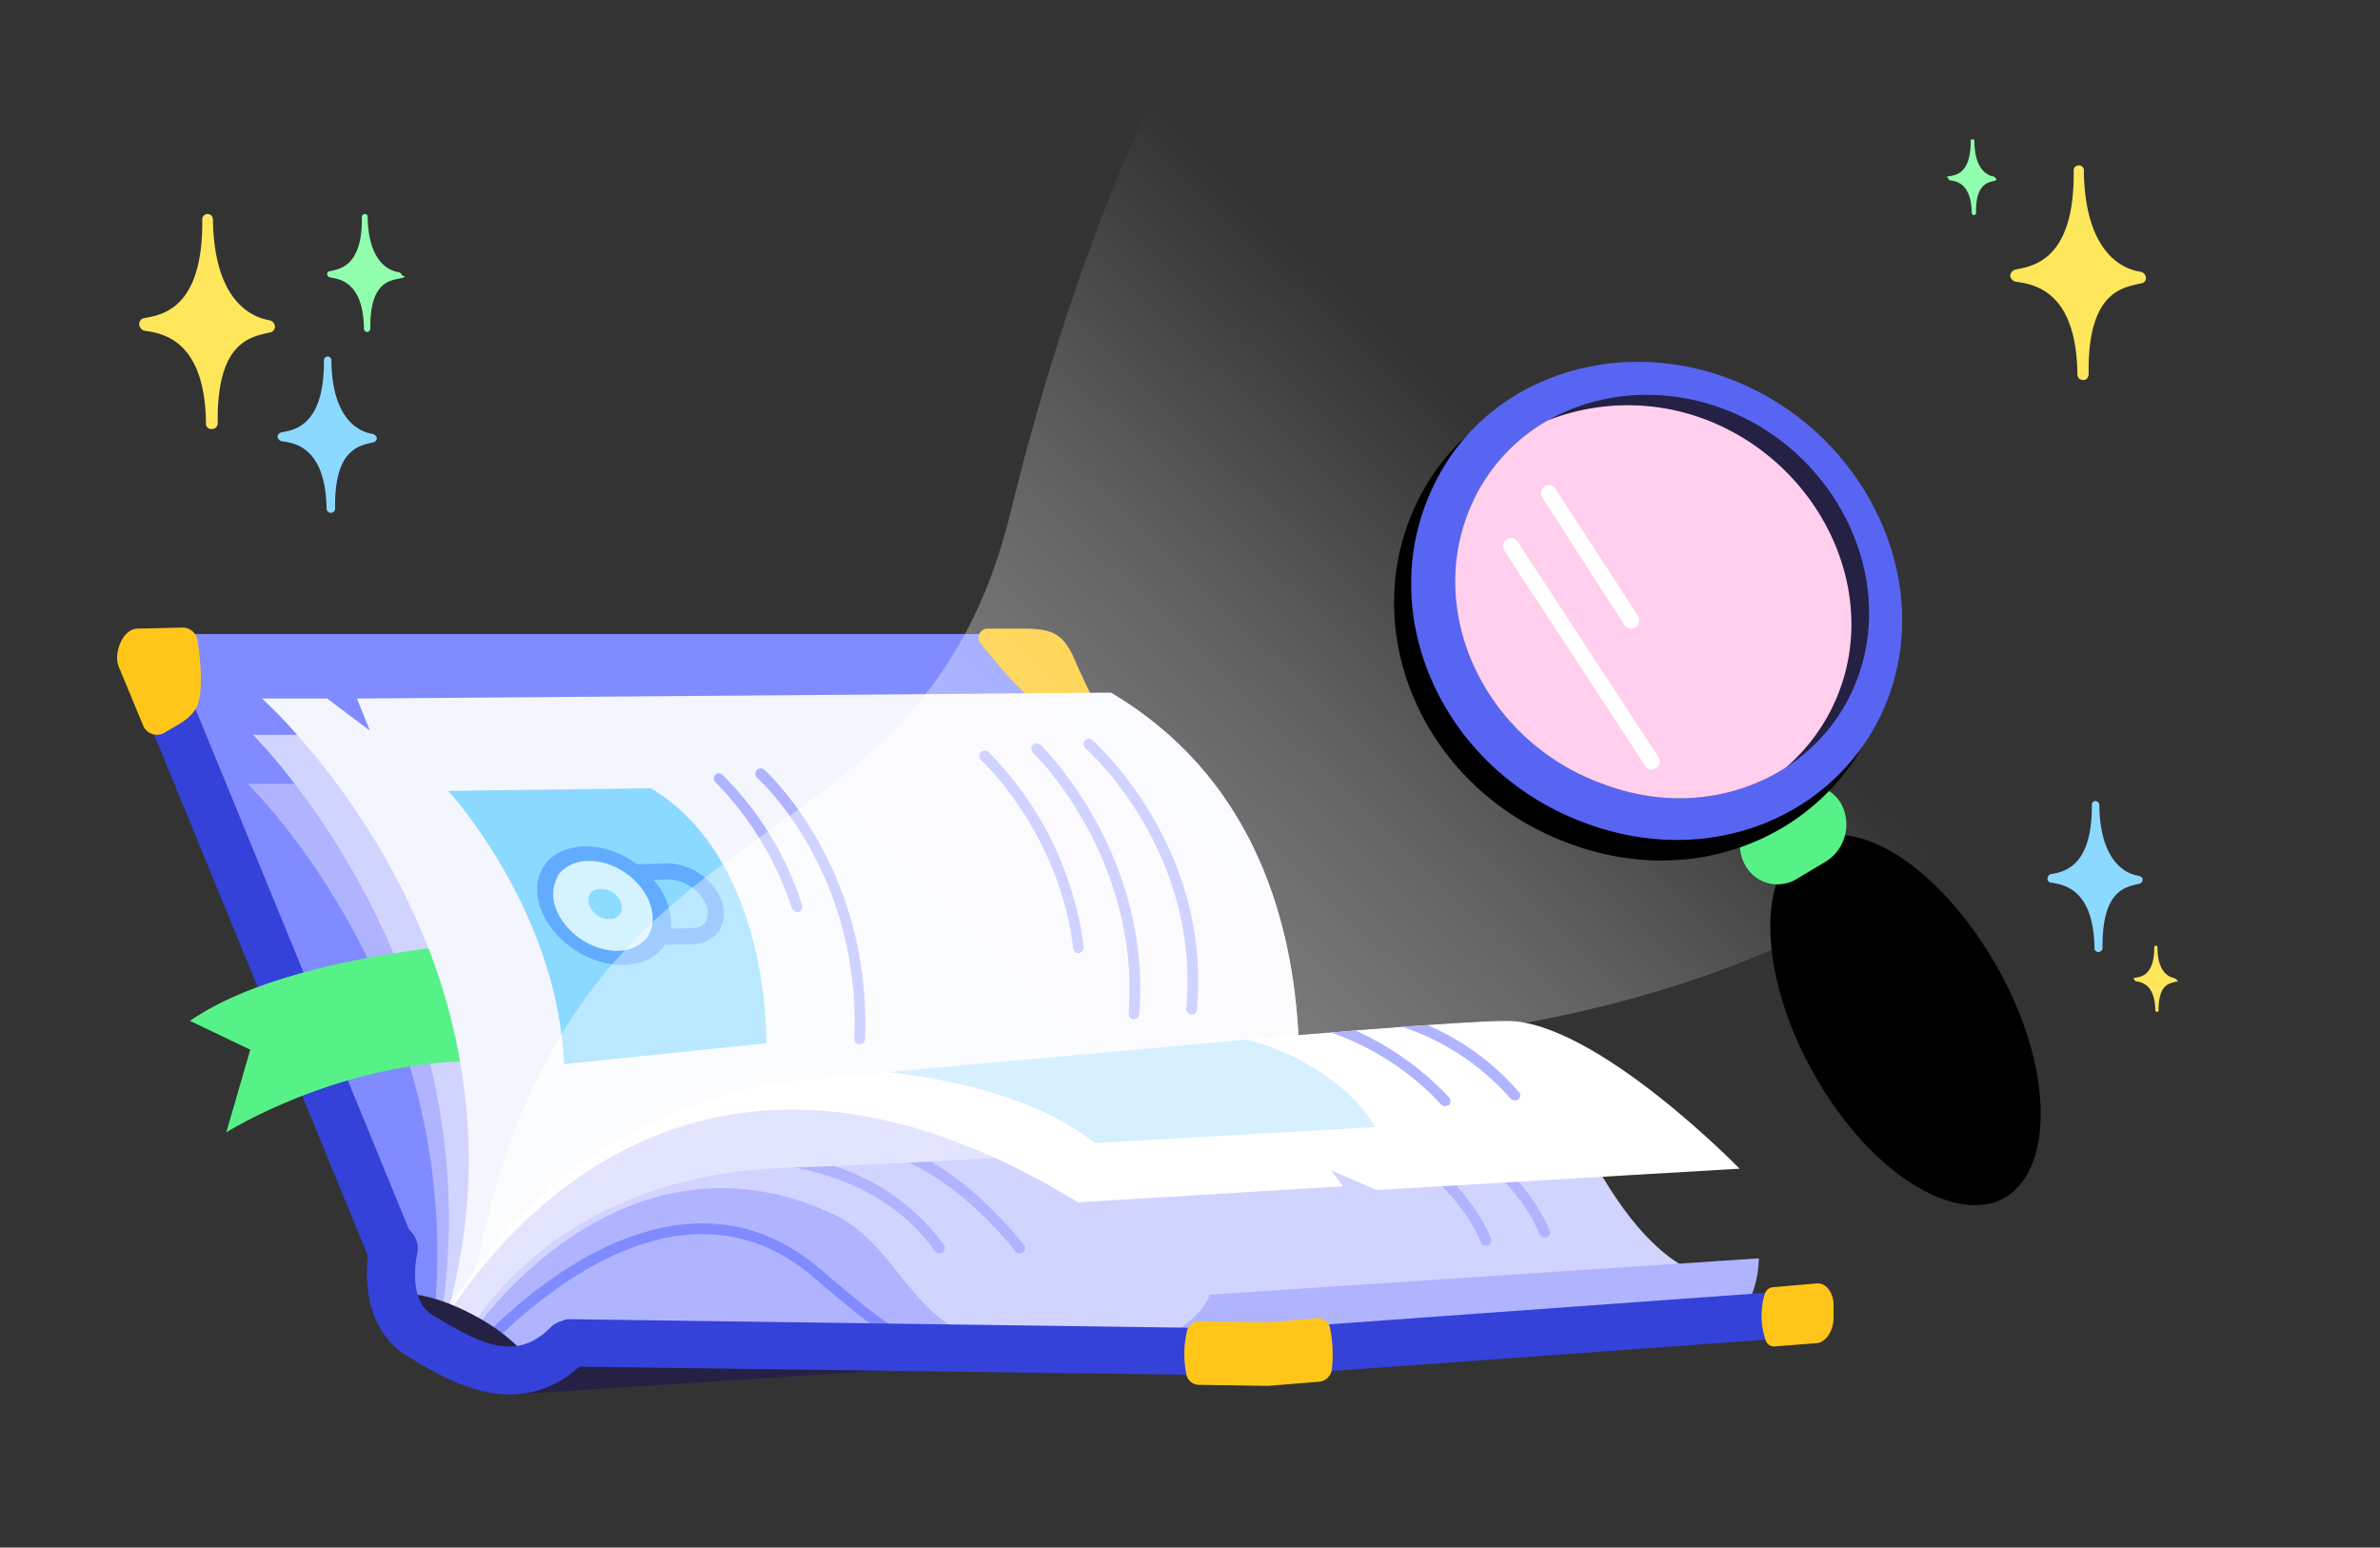 <svg xmlns="http://www.w3.org/2000/svg" xmlns:xlink="http://www.w3.org/1999/xlink" viewBox="0 0 446 290">
  <rect x="0" y="0" width="446" height="290" fill="#333333" stroke="none"/>
  <defs>
    <linearGradient id="linear-gradient" x1="168.01" y1="219.38" x2="483.34" y2="-109.59" gradientUnits="userSpaceOnUse">
      <stop offset="0.08" stop-color="#fff"/>
      <stop offset="0.1" stop-color="#fff" stop-opacity="0.97"/>
      <stop offset="0.15" stop-color="#fff" stop-opacity="0.88"/>
      <stop offset="0.2" stop-color="#fff" stop-opacity="0.74"/>
      <stop offset="0.26" stop-color="#fff" stop-opacity="0.54"/>
      <stop offset="0.32" stop-color="#fff" stop-opacity="0.28"/>
      <stop offset="0.39" stop-color="#fff" stop-opacity="0"/>
    </linearGradient>
  </defs>
  <title>Privacy-Policy-Section-Image</title>
  <g id="Sparkles">
    <path id="_7" data-name="7" d="M50.4,60c-3.8-.7-10.3-4.2-10.5-18.9a1,1,0,0,0-2,0h0c.2,16.7-7.5,17.9-10.8,18.5a1.1,1.1,0,0,0-1,1.1A1.3,1.3,0,0,0,27.2,62c3.6.5,11.2,2,11.4,17.3a1,1,0,0,0,1.1,1.1,1.1,1.1,0,0,0,1.1-1.2c-.2-15.3,6.3-16.1,9.8-16.9a1.1,1.1,0,0,0,.9-1.3A1.3,1.3,0,0,0,50.4,60Z" style="fill: #ffe75c"/>
    <path id="_6" data-name="6" d="M74.7,51c-2.1-.3-5.7-2.3-5.8-10.4a.5.5,0,0,0-.5-.5.6.6,0,0,0-.6.5h0c.2,9.2-4.1,9.8-5.9,10.2a.6.6,0,0,0-.6.5.7.7,0,0,0,.6.7c2,.3,6.2,1.1,6.3,9.6a.6.6,0,0,0,.6.6c.4,0,.6-.3.6-.7-.1-8.4,3.5-8.9,5.4-9.3s.6-.4.5-.7A.9.9,0,0,0,74.7,51Z" style="fill: #91ffad"/>
    <path id="_5" data-name="5" d="M69.8,81.3c-2.8-.4-7.6-3.1-7.7-13.8a.7.7,0,0,0-1.4,0h0c.1,12.2-5.5,13.1-7.9,13.5a1,1,0,0,0-.8.8,1.1,1.1,0,0,0,.8.9c2.7.3,8.2,1.4,8.4,12.6a.8.8,0,1,0,1.6,0c-.2-11.2,4.6-11.8,7.1-12.4a.8.8,0,0,0,.7-.9A1.1,1.1,0,0,0,69.8,81.3Z" style="fill: #8cd9ff"/>
    <path id="_4" data-name="4" d="M400.7,164.1c-2.6-.4-7.2-3-7.3-13.3a.8.8,0,0,0-.7-.7.7.7,0,0,0-.7.7h0c.1,11.7-5.3,12.6-7.7,13a.9.9,0,0,0-.6.8.7.7,0,0,0,.7.8c2.6.4,7.9,1.4,8.1,12.2a.7.7,0,0,0,.7.8.8.8,0,0,0,.8-.8c-.1-10.9,4.4-11.4,6.9-12a.8.8,0,0,0,.6-.9C401.5,164.5,401.2,164.2,400.7,164.1Z" style="fill: #8cd9ff"/>
    <path id="_3" data-name="3" d="M407.5,183.3c-1.2-.2-3.2-1.3-3.2-5.8a.3.3,0,0,0-.3-.3.3.3,0,0,0-.3.3h0c0,5.2-2.4,5.5-3.4,5.7s-.3.2-.3.4a.4.4,0,0,0,.4.3c1.1.2,3.4.7,3.5,5.4a.3.3,0,0,0,.3.3c.2,0,.4-.1.3-.3,0-4.8,2-5,3.1-5.3s.3-.2.3-.4Z" style="fill: #ffe75c"/>
    <path id="_2" data-name="2" d="M373.7,33.1c-1.4-.2-3.7-1.5-3.7-6.7,0-.2-.2-.3-.4-.3s-.3.1-.3.4h0c0,5.9-2.7,6.3-3.9,6.5s-.3.2-.3.4a.4.4,0,0,0,.4.4c1.3.2,3.9.7,4,6.1a.4.4,0,0,0,.4.4.4.4,0,0,0,.4-.4c-.1-5.4,2.2-5.7,3.4-6a.4.4,0,0,0,.4-.4Z" style="fill: #91ffad"/>
    <path id="_1" data-name="1" d="M401,50.9c-3.8-.6-10.3-4.2-10.5-18.9a.9.9,0,0,0-1-1,.9.9,0,0,0-.9,1h0c.2,16.7-7.6,17.9-10.9,18.5a1.4,1.4,0,0,0-1,1.1,1.3,1.3,0,0,0,1.1,1.2c3.7.5,11.3,2,11.5,17.3a1,1,0,0,0,1,1.1c.7.1,1.1-.5,1.1-1.2-.2-15.3,6.3-16.1,9.8-16.9a1,1,0,0,0,.9-1.3A1.3,1.3,0,0,0,401,50.9Z" style="fill: #ffe75c"/>
  </g>
  <g id="Book">
    <g id="Body">
      <polygon id="Spine" points="96.5 261.3 197.7 254.7 113.2 251.5 102.3 255.5 96.5 261.3" style="fill: #242145"/>
      <path id="Back_L" data-name="Back L" d="M260.5,250.7l-56.6-119-3.3-6.9c-2-5.1-3.6-6-9-6H28.7c-5.5,0,2,11.8,4,16.9L76.9,245.9c2,5.1-1.2,1.7,13.5,9.2H248.9C245.1,247.6,262.6,255.8,260.5,250.7Z" style="fill: #808bff"/>
      <path id="Back_Corner" data-name="Back Corner" d="M205.5,132.5l-3.7-7.9c-2.3-5.7-4.1-6.8-10.2-6.8H185a1.7,1.7,0,0,0-1.3,2.7C190,128.1,196.7,137.3,205.5,132.5Z" style="fill: #ffc619"/>
      <path id="Page_3_L" data-name="Page 3 L" d="M46.4,146.9s43.4,41.8,34.3,105.6l157.9-10.9s4.7-61.2-48.6-94.7" style="fill: #b0b4ff"/>
      <path id="Page_2_L" data-name="Page 2 L" d="M47.4,137.7S92,181.8,82.9,245.6l156.7-13.2s4.7-61.2-48.6-94.7" style="fill: #d1d4ff"/>
      <path id="Page_1_L" data-name="Page 1 L" d="M208.2,129.8,66.9,130.9l2.4,6-8-6H49.1s53.6,47.6,34.7,115.4l155.8-13.9S259.8,160.4,208.2,129.8Z" style="fill: #f4f6fd"/>
      <path d="M446,0H226c-12.4,20.4-25.5,50.9-36.7,96.3-17.6,71.3-81.7,48.6-100.1,141.4a86.5,86.5,0,0,1,62.7-35.4c3.1-.3,113.8-11,130.4-11a20.9,20.9,0,0,1,3.4.4c30.2-5.5,80.2-20.6,105-61.9,12.6-21.1,32.5-34,55.3-41.5Z" style="opacity: 0.4;fill: url(#linear-gradient)"/>
      <path id="Page_1_Shadow" data-name="Page 1 Shadow" d="M80,253.5l202.3-39-136.8-9.8S103.2,205.8,80,253.5Z" style="fill: #e3e5ff"/>
      <path id="Page_2" data-name="Page 2" d="M86.8,251.4s14.6-31.2,61-32.6,134.5-8.5,134.5-8.5,13.2,2,18,10.2c14.7,24.6,25.2,16.5,23.9,22-2,8.1-91.5,13.7-91.5,13.7L94.1,255.1Z" style="fill: #d1d4ff"/>
      <g id="Page_2_Content" data-name="Page 2 Content">
        <path d="M175.2,234.5a1.2,1.2,0,0,0,.8.4l.6-.2a1,1,0,0,0,.3-1.4,40.7,40.7,0,0,0-20.6-14.8l-7.3.3C155.5,220,167.6,223.6,175.2,234.5Z" style="fill: #b0b4ff"/>
        <path d="M190.3,234.5a.9.9,0,0,0,.8.4l.6-.2a1,1,0,0,0,.2-1.4c-6.3-7.7-12.2-12.6-17.4-15.6l-4.1.2C176.1,220.6,183,225.5,190.3,234.5Z" style="fill: #b0b4ff"/>
        <path d="M277.5,232.8a1.1,1.1,0,0,0,.9.6h.4a1,1,0,0,0,.6-1.3c-3.3-8.1-11.1-15.1-18.1-20.1l-3.2.2C265.4,217.2,274.1,224.5,277.5,232.8Z" style="fill: #b0b4ff"/>
        <path d="M288.5,231.3a1.3,1.3,0,0,0,.9.6h.4a1,1,0,0,0,.6-1.3c-3.2-7.7-10.4-14.5-17.2-19.4l-3.2.2C277.1,216.2,285.3,223.3,288.5,231.3Z" style="fill: #b0b4ff"/>
      </g>
      <path id="Page_2_Shadow" data-name="Page 2 Shadow" d="M88.9,249.3s27.1-40,66.8-22c14.7,6.7,14.3,24.6,38.6,26.2,28.7,1.9,32.4-10.9,32.4-10.9l102.9-6.8s.1,11.4-8.1,12.7-115.3,8-115.3,8l-100.5-3-8.4,1.2Z" style="fill: #b0b4ff"/>
      <path id="Pages_line" data-name="Pages line" d="M87.3,257.1l-1.5-1.3c.8-1,19.9-24.3,42.6-26.4,9.3-.9,17.8,2,25.3,8.4,15,12.8,16.4,13.1,25.6,15.1l3.8.9-.5,1.9-3.7-.8c-9.5-2.1-11.2-2.5-26.5-15.6-7.1-6.1-15.1-8.7-23.8-7.9C106.8,233.4,87.5,256.8,87.3,257.1Z" style="fill: #808bff"/>
      <path id="Page_1" data-name="Page 1" d="M84.4,244.9l.3.2c9.9-14.7,47.5-62.6,117.3-19.8l49.7-3-2.3-3L258,223l68-4s-27-27.7-43.7-27.7S155,202,151.9,202.3,108.7,204.5,84.4,244.9Z" style="fill: #fff"/>
      <rect id="Back_Rim" data-name="Back Rim" x="46.2" y="114.6" width="9" height="128.35" rx="3.4" transform="translate(-64.1 32.7) rotate(-22.3)" style="fill: #3442d9"/>
      <path id="Tongue" d="M86.2,198.9a111.4,111.4,0,0,0-5.9-21.2c-14.4,1.9-33.3,5.7-44.7,13.6l11.3,5.4-4.5,15.5S61.9,199.9,86.2,198.9Z" style="fill: #57f287"/>
      <path id="Black_Space" data-name="Black Space" d="M88.7,246.4c-7.7-4.1-15-5.2-16.5-2.4l27.7,14.7C101.3,256,96.3,250.4,88.7,246.4Z" style="fill: #242145"/>
      <path id="Front_Rims" data-name="Front Rims" d="M340,241.6,237.5,249h-.2l-130.6-1.8a2.8,2.8,0,0,0-1.3.3,4.8,4.8,0,0,0-2.2,1.2c-6.4,6.6-13.3,3.2-22.3-2.4-4.6-2.8-2.8-11.3-2.7-11.4a4.6,4.6,0,0,0-3.4-5.4,4.5,4.5,0,0,0-5.4,3.3c-1.3,5.5-1.4,16.2,6.9,21.3,4.6,2.8,11.7,7.2,19.3,7.2a18.7,18.7,0,0,0,12.9-5.2l128.6,1.7h.2l102.6-7.4c1.5-.1,2.7-1.7,2.7-3.6v-1.9C342.7,243,341.5,241.5,340,241.6Z" style="fill: #3442d9"/>
      <g id="Corners">
        <path d="M37,120a2.8,2.8,0,0,0-2.8-2.4l-8.4.2c-2.9,0-4.5,4.7-3.6,7l4.6,11.1a2.8,2.8,0,0,0,4.2,1.3c2.3-1.4,4.3-2.2,5.7-4.4S37.7,124.1,37,120Z" style="fill: #ffc619"/>
        <path d="M249.3,249.1a2.4,2.4,0,0,0-2.5-2.1l-9.1.8h-.2l-12.7-.2a2.4,2.4,0,0,0-2.4,2,18.7,18.7,0,0,0-.1,7.8,2.4,2.4,0,0,0,2.3,2.1l12.8.2h.2l9.8-.8a2.7,2.7,0,0,0,2.2-2.4A25.8,25.8,0,0,0,249.3,249.1Z" style="fill: #ffc619"/>
        <path d="M343.6,247.1v-2.5c0-2.4-1.4-4.2-3.1-4.1l-8.2.7a1.8,1.8,0,0,0-1.6,1.3,14.2,14.2,0,0,0,.2,8.7,1.6,1.6,0,0,0,1.7,1.1l7.8-.6C342.1,251.6,343.5,249.5,343.6,247.1Z" style="fill: #ffc619"/>
      </g>
    </g>
    <g id="Top_Content" data-name="Top Content">
      <path id="Square_L" data-name="Square L" d="M84,148.2s20.5,22.3,21.7,51.2l37.9-3.9s.9-34.2-21.6-47.8Z" style="fill: #8cd9ff"/>
      <g id="Lock">
        <path id="Lock-2" data-name="Lock" d="M113.7,177.4a11.3,11.3,0,0,1-9.8-6.8h0a6.4,6.4,0,0,1,.4-5.9,6.1,6.1,0,0,1,4.9-2.5l16.1-.4a11.2,11.2,0,0,1,9.9,6.9,6.5,6.5,0,0,1-.5,5.8,5.8,5.8,0,0,1-4.9,2.4l-15.9.5Zm-7-7.9a8.1,8.1,0,0,0,7.2,4.9l15.9-.5a2.8,2.8,0,0,0,2.4-1.1,3.6,3.6,0,0,0,.2-3.1,8.1,8.1,0,0,0-6.9-4.9h-.1l-16.1.4a3,3,0,0,0-2.5,1.2,3.1,3.1,0,0,0-.1,3.1Z" style="fill: #61acff"/>
        <path id="Body-2" data-name="Body" d="M118.3,180.7c-6.2.9-13.6-3.2-16.5-9.3s-.1-11.8,6.3-12.7,13.8,3.5,16.6,9.6S124.6,179.9,118.3,180.7Z" style="fill: #61acff"/>
        <path id="Back" d="M121.6,168.8c-2-4.7-7.5-8-12.4-7.4a7,7,0,0,0-4.4,2.3,7.3,7.3,0,0,0-.4,7.1c2.1,4.7,7.6,7.9,12.4,7.3a7,7,0,0,0,4.4-2.3C122.5,174,122.7,171.5,121.6,168.8Z" style="fill: #d5f2ff"/>
        <path id="Middle" d="M114.6,172.2a4,4,0,0,1-4.1-2.4c-.7-1.6,0-3,1.7-3.2a4,4,0,0,1,4.1,2.4C116.9,170.6,116.2,172,114.6,172.2Z" style="fill: #8cdcff"/>
      </g>
      <path id="Line_7" data-name="Line 7" d="M135.4,145.2a1,1,0,0,0-1.4,0,1.1,1.1,0,0,0,.1,1.4,60.7,60.7,0,0,1,14.3,23.6,1.2,1.2,0,0,0,1,.7h.3a1,1,0,0,0,.6-1.3A60,60,0,0,0,135.4,145.2Z" style="fill: #b0b4ff"/>
      <path id="Line_6" data-name="Line 6" d="M143.2,144.2a1.1,1.1,0,0,0-1.4.1,1.1,1.1,0,0,0,.1,1.5c.2.1,19.5,17.5,18.2,48.9a1,1,0,0,0,.9,1h.1a1,1,0,0,0,1-.9C163.4,162.4,143.4,144.4,143.2,144.2Z" style="fill: #b0b4ff"/>
      <path id="Line_5" data-name="Line 5" d="M185.2,140.9a1.2,1.2,0,0,0-1.5.1,1.1,1.1,0,0,0,.1,1.4c.2.1,14.8,13.8,17.3,35.3a1,1,0,0,0,1,.9h.1a1.2,1.2,0,0,0,.9-1.1A63.4,63.4,0,0,0,185.2,140.9Z" style="fill: #b0b4ff"/>
      <path id="Line_4" data-name="Line 4" d="M195,139.6a1.1,1.1,0,0,0-1.5,0,1.2,1.2,0,0,0,.1,1.5c.2.1,20.1,19.5,17.9,48.9a1,1,0,0,0,.9,1h.1a1,1,0,0,0,1-1C215.8,159.8,195.2,139.8,195,139.6Z" style="fill: #b0b4ff"/>
      <path id="Line_3" data-name="Line 3" d="M204.7,138.7a.9.9,0,0,0-1.4.1,1,1,0,0,0,.1,1.4c.2.2,21.6,19,18.9,48.9a1,1,0,0,0,.9,1h.1a.9.9,0,0,0,1-.9C227.1,158.4,204.9,138.9,204.7,138.7Z" style="fill: #b0b4ff"/>
      <path id="Light" d="M208.2,129.8l-34.8.3c-26,33-69.6,33.8-84.2,107.6a86.5,86.5,0,0,1,62.7-35.4c2.1-.2,53.3-5.1,91.4-8.3C242.1,171.9,234.5,145.4,208.2,129.8Z" style="fill: #fff;opacity: 0.4"/>
      <path id="Square_R" data-name="Square R" d="M205.2,214.2l52.5-3s-5.5-11.2-24-16.4l-67.3,6.1C177.3,202.1,194.1,205.4,205.2,214.2Z" style="fill: #d7f0ff"/>
      <path id="Line_2" data-name="Line 2" d="M270.1,207a1.1,1.1,0,0,0,.7.3l.7-.2a1.1,1.1,0,0,0,.1-1.4A55,55,0,0,0,254,193.1l-4.5.4A51.3,51.3,0,0,1,270.1,207Z" style="fill: #b0b4ff"/>
      <path id="Line_1" data-name="Line 1" d="M283.1,205.9a1.1,1.1,0,0,0,.8.3c.2,0,.5,0,.6-.2a.9.9,0,0,0,.1-1.4,47.1,47.1,0,0,0-17.1-12.5l-4.8.3A46.3,46.3,0,0,1,283.1,205.9Z" style="fill: #b0b4ff"/>
    </g>
  </g>
  <g id="Magnifying_Glass" data-name="Magnifying Glass">
    <path id="Handle" d="M341.8,204.4c-11.6-18.4-13.4-39.1-4.2-45.8s24.6,2.9,35.3,20.3,12.6,36.8,4.6,44.2S353.2,222.5,341.8,204.4Z"/>
    <path id="Green" d="M329,152.4l4.8-3.7a7.5,7.5,0,0,1,11.1,1.7h0a8.2,8.2,0,0,1-3,11.2l-5.2,3.1a6.9,6.9,0,0,1-9.5-2.3h0A7.6,7.6,0,0,1,329,152.4Z" style="fill: #57f287"/>
    <g id="Head">
      <path id="Rim_Shadow" data-name="Rim Shadow" d="M325.6,75c21.1,9.8,33.2,33.4,27.5,54.9-6.3,23.7-31.9,37.7-58.1,28.5-28-9.7-41.3-40-29.4-64.4C276.3,72.1,303.3,64.7,325.6,75Z"/>
      <path id="Rim" d="M327.7,72.5c20.9,9.8,33,33.1,27.4,54.3-6.1,23.3-31.4,36.9-57.3,27.7-27.5-9.7-40.8-39.6-29.1-63.6C279.1,69.3,305.7,62.1,327.7,72.5Z" style="fill: #5865f2"/>
      <path id="Glass_Shadow" data-name="Glass Shadow" d="M325.8,77.8c18,8.3,28.2,28.4,23.2,46.5-5.4,19.6-26.9,30.6-48.4,22.7S266.7,114,276,94C284.6,75.6,306.9,69.1,325.8,77.8Z" style="fill: #242145"/>
      <path id="Glass" d="M322.2,79.7a41,41,0,0,0-32.2-.9A33.9,33.9,0,0,0,276,94c-9.3,20,1.8,44.8,24.6,53,12.4,4.6,24.8,2.8,34.1-3.2a35.4,35.4,0,0,0,10.9-17.1C350.8,108.4,340.5,88.1,322.2,79.7Z" style="fill: #ffcfed"/>
      <g id="Highlights">
        <path id="Highlights_2" data-name="Highlights 2" d="M309.5,144.2a1.4,1.4,0,0,1-1.2-.7l-26.4-40.3a1.7,1.7,0,0,1,.4-2.1,1.5,1.5,0,0,1,2.1.4l26.4,40.4a1.4,1.4,0,0,1-.4,2Z" style="fill: #fff"/>
        <path id="Highlights_1" data-name="Highlights 1" d="M305.7,117.8a1.5,1.5,0,0,1-1.3-.7L289,93.2a1.6,1.6,0,0,1,.5-2.1,1.5,1.5,0,0,1,2,.5L307,115.5a1.6,1.6,0,0,1-.5,2.1Z" style="fill: #fff"/>
      </g>
    </g>
  </g>
</svg>
